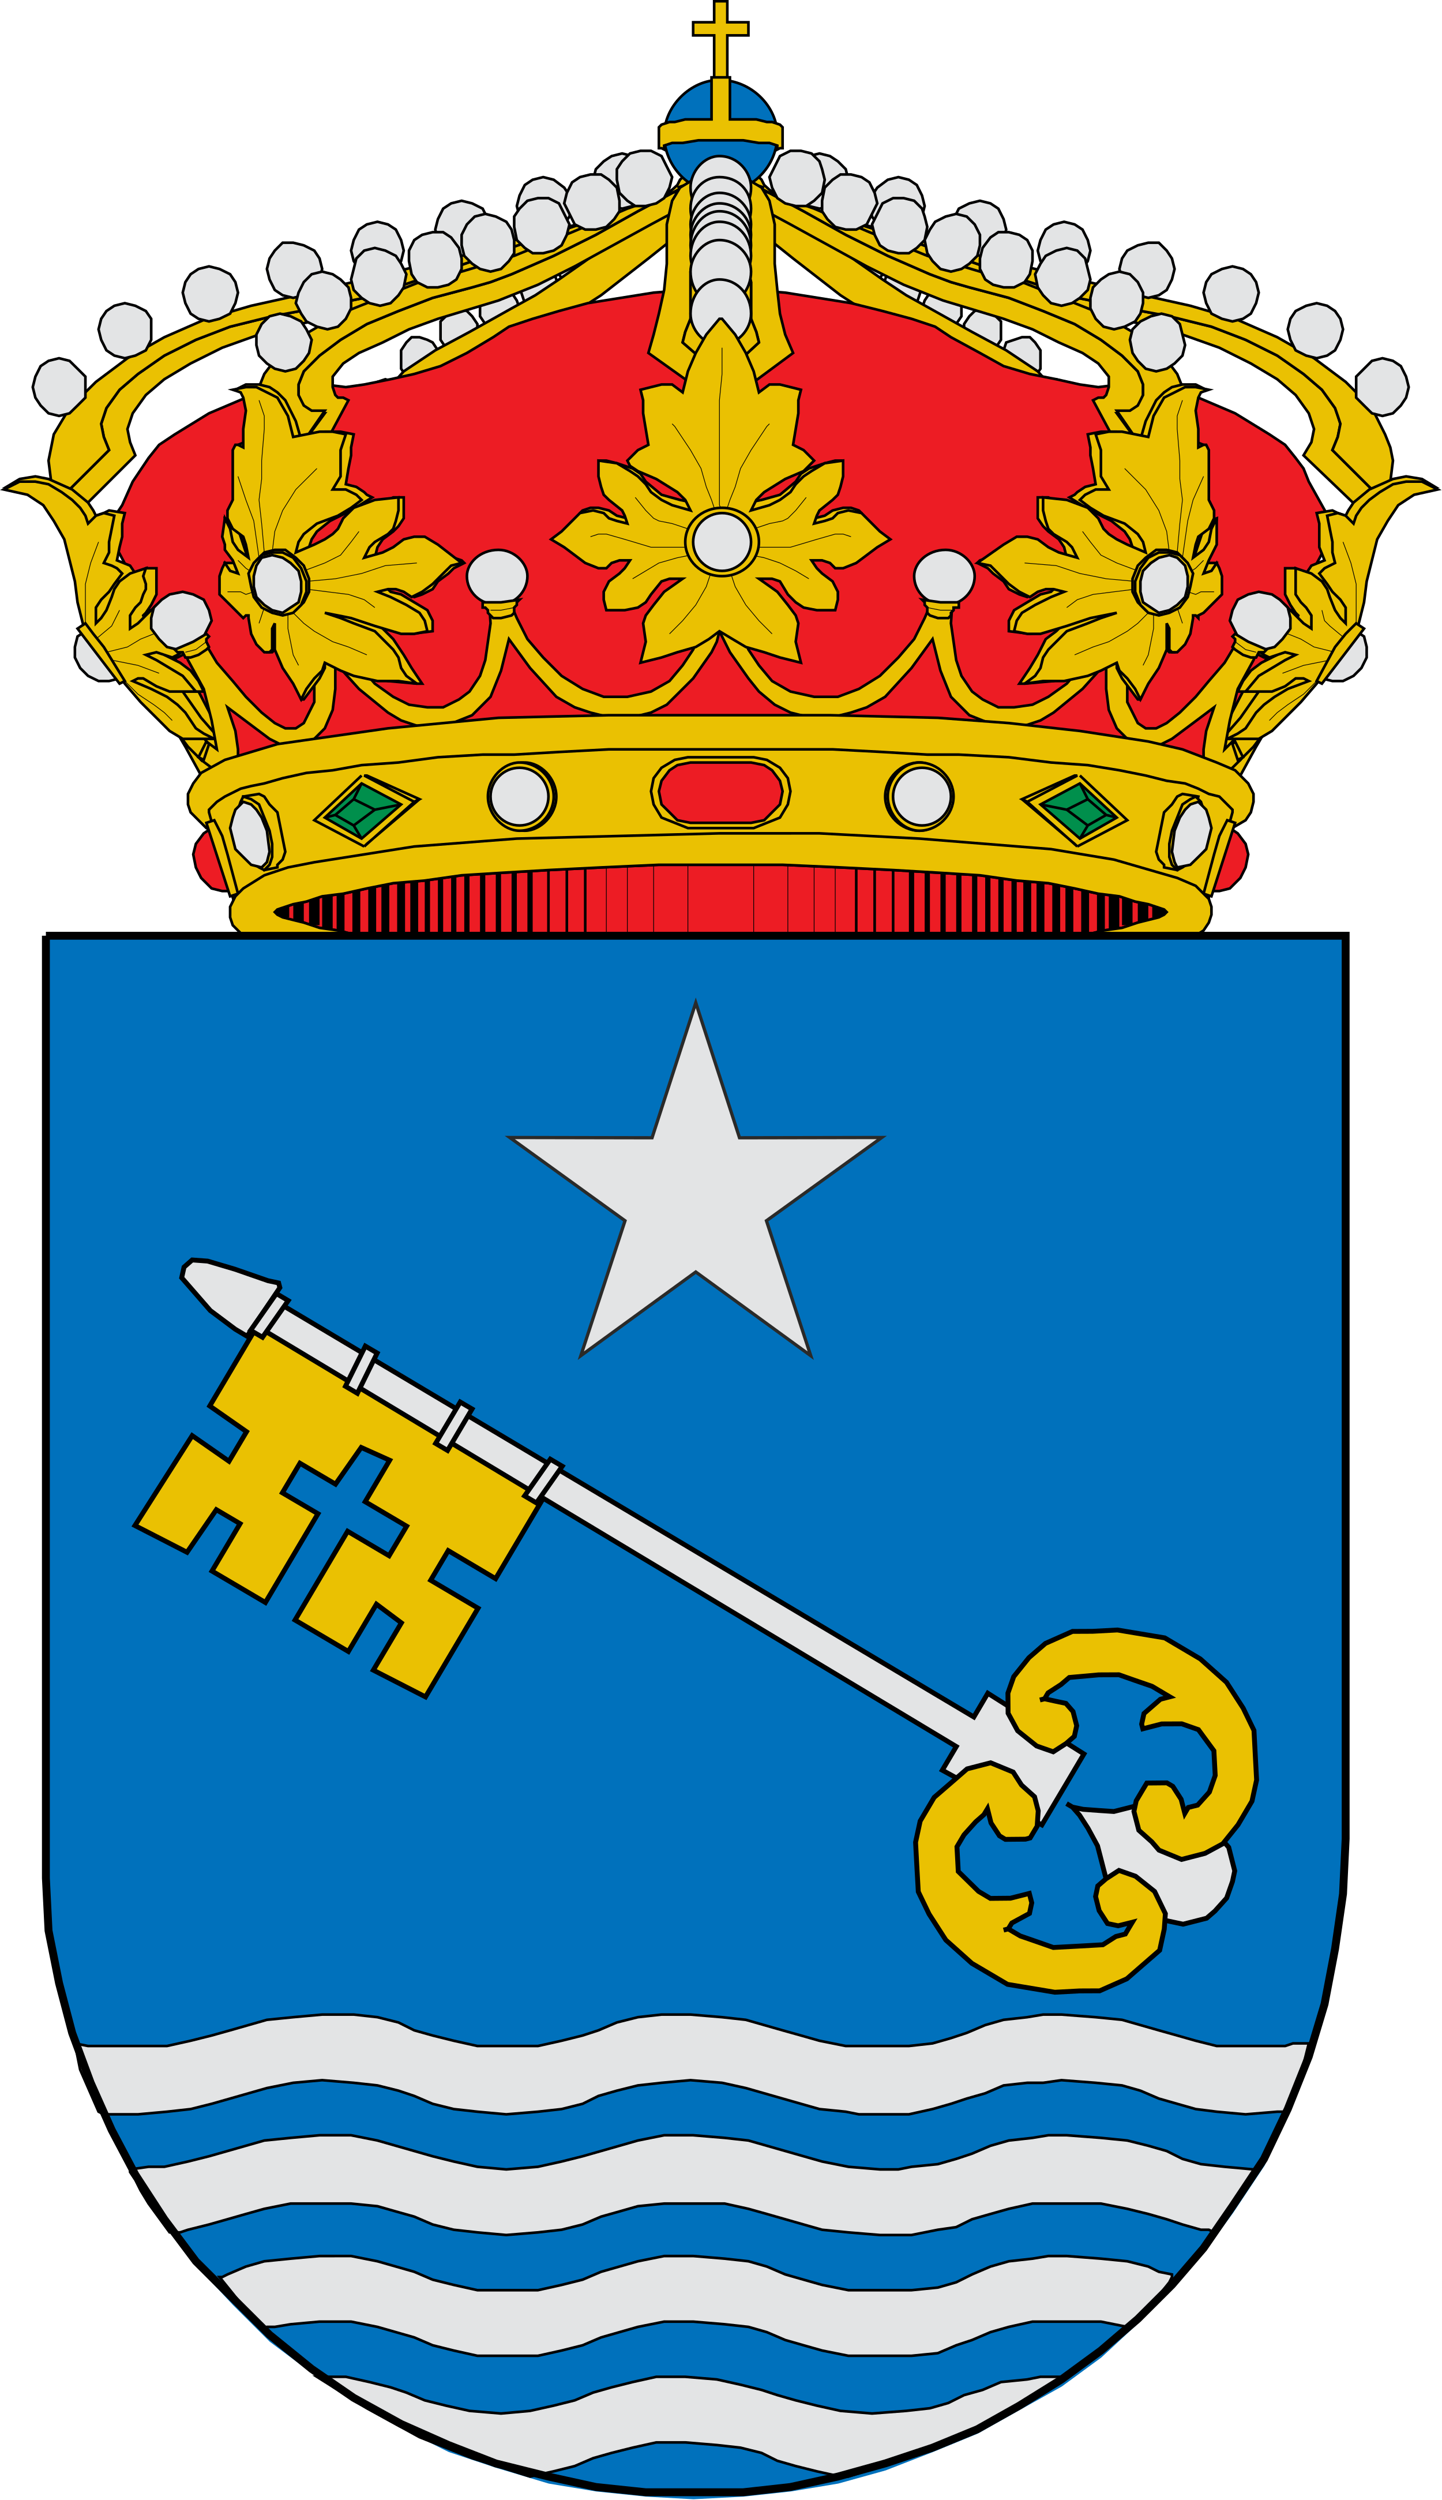 <svg xmlns="http://www.w3.org/2000/svg" width="60" height="104"><path d="M34.904 69.379l6.826-6.822-.568-1.423-.284-1.423.568-1.708 1.42-1.982 1.998-1.708 2.84-1.708 3.418-1.708 3.976-1.423 4.27-1.138 4.543-.844 5.406-1.139 5.68-1.708 11.948-3.984 5.69-1.993 5.111-1.413 2.282-.285 2.272-.284h1.704l1.42.284-2.556-3.985h-1.136l-1.42.57-3.134 1.423L93.77 36.4l-3.134.854-5.111 1.698-13.084 4.554-5.974 1.992-2.84.57-2.556.569-4.553.854-4.544 1.128-3.702 1.423-3.408 1.708-2.85 1.993-1.988 1.708-1.42 1.982-.568 1.708.284 1.423.568 1.423-5.69 5.683zm0 0" transform="matrix(.385 0 0 .384 -10.435 -5.081)" fill="#eac102" stroke-width=".284" stroke="#010101"/><path d="M38.322 60.565l-.284-1.423.568-1.708 1.42-1.982 1.988-1.708 2.85-1.993 3.408-1.708 3.702-1.423 4.544-1.128 4.553-.854 2.556-.57 2.84-.569 5.974-1.992 13.084-4.554 5.111-1.698-7.961 1.982-8.246 2.277-7.962 1.993-3.692.854-3.407.854-5.122 1.138-4.838 1.413-4.544 1.993-3.986 2.277-3.408 2.562-2.85 2.836-1.704 2.846-.568 2.847.284 2.277.284 1.138.284 1.129 5.69-5.683zm0 0" transform="matrix(.385 0 0 .384 -10.435 -5.081)" fill="#eac102" stroke-width=".284" stroke="#010101"/><path d="M96.326 34.978l-.852.57-1.136.284-1.136-.285-.852-.57-.851-1.138-.295-1.138.295-1.139.851-.854.852-.569 1.136-.285 1.136.285.852.57.568.853.284 1.139-.284 1.138zM88.08 37.54l-1.135.843-1.136.285-1.136-.285-.852-.843-.568-.854-.294-1.139.294-1.138.568-1.139.852-.57 1.136-.284 1.136.285 1.136.854.568.854.283 1.138-.283 1.139zm-8.813 2.551l-1.136.57-1.136.284-1.136-.284-.862-.57-.568-.854-.284-1.138.284-1.129.568-1.138.862-.57 1.136-.284 1.136.285 1.136.569.568 1.138.284 1.129-.284 1.138zm-9.382 2.277l-.852.57-1.136.284-1.146-.284-.852-.57-.568-.854-.284-1.138.284-1.139.568-1.138.852-.56 1.146-.284 1.136.285.852.559.568 1.138.284 1.139-.284 1.138zm-8.814 2.277l-1.136.57-1.146.284-1.136-.284-.852-.57-.567-1.138-.284-1.139.284-1.138.567-.854.852-.854h1.136l1.146.285 1.136.569.568.854.284 1.138-.284 1.139zm-9.097 2.562l-1.146.56-1.136.284-1.136-.285-.852-.559-.568-1.138-.284-1.139.284-1.138.568-.854.852-.57 1.136-.284 1.136.284 1.146.57.568.854.284 1.138-.284 1.139zm-9.108 3.975l-1.136.57-1.136.284-1.136-.285-.852-.569-.568-1.139-.284-1.138.284-1.139.568-.843.852-.57 1.136-.284 1.136.284 1.136.57.578.843v2.277zm-7.384 5.978l-.862.843-1.136.285-1.136-.285-.852-.844-.568-.853-.284-1.139.284-1.139.568-1.138.852-.57 1.136-.284 1.136.285.862.853.852.854v2.278zm0 0" transform="matrix(.385 0 0 .384 -10.435 -5.081)" fill-rule="evenodd" fill="#e3e4e5" stroke-width=".284" stroke="#000"/><path d="M175.092 69.379l-7.11-6.822.852-1.423.284-1.423-.568-1.708-1.42-1.982-1.988-1.708-2.85-1.708-3.408-1.708-3.986-1.423-4.26-1.138-4.553-.844-5.396-1.139-5.69-1.708-11.948-3.984-5.68-1.993-5.121-1.413-4.544-.57h-1.714l-1.42.285 2.566-3.985h1.136l1.42.57 3.124 1.423 3.418 1.423 2.84.854 5.405 1.698 6.532 2.277 6.542 2.277 5.974 1.992 2.84.57 2.566.569 4.543.854 4.554 1.128 3.692 1.423 3.418 1.708 2.84 1.993 1.988 1.708 1.42 1.982.294.854.284.854-.284 1.423-.578 1.423 5.69 5.683zm0 0" transform="matrix(.385 0 0 .384 -10.435 -5.081)" fill="#eac102" stroke-width=".284" stroke="#010101"/><path d="M171.684 60.565l.284-1.423-.284-.854-.294-.854-1.42-1.982-1.988-1.708-2.84-1.993-3.418-1.708-3.692-1.423-4.554-1.128-4.543-.854-2.566-.57-2.84-.569-5.974-1.992-6.542-2.277-6.532-2.277-5.405-1.698 8.245 1.982 8.246 2.277 7.962 1.993 3.692.854 3.418.854 5.111 1.138 4.838 1.413 4.554 1.993 3.976 2.277 3.418 2.562 2.84 2.836 1.42 2.846.568 1.423.284 1.424-.284 2.277-.284 1.138-.284 1.129-5.69-5.683zm0 0" transform="matrix(.385 0 0 .384 -10.435 -5.081)" fill="#eac102" stroke-width=".284" stroke="#010101"/><path d="M113.67 34.978l.852.57 1.146.284 1.136-.285.852-.57.852-1.138.284-1.138-.284-1.139-.852-.854-.852-.569-1.136-.285-1.146.285-.852.57-.568.853-.284 1.139.284 1.138zm8.245 2.562l1.136.843 1.146.285 1.136-.285.852-.843.568-.854.284-1.139-.284-1.138-.568-1.139-.852-.57-1.136-.284-1.146.285-1.136.854-.568.854-.284 1.138.284 1.139zm8.815 2.551l1.135.57 1.146.284 1.136-.284.852-.57.568-.854.284-1.138-.284-1.129-.568-1.138-.852-.57-1.136-.284-1.146.285-1.136.569-.568 1.138-.284 1.129.284 1.138zm9.391 2.277l.852.57 1.136.284 1.136-.284.852-.57.568-.854.284-1.138-.284-1.139-.568-1.138-.852-.56-1.136-.284-1.136.285-.852.559-.568 1.138-.294 1.139.294 1.138zm8.814 2.277l1.136.57 1.136.284 1.136-.284.851-.57.568-1.138.284-1.139-.284-1.138-.568-.854-.851-.854h-1.136l-1.136.285-1.136.569-.568.854-.284 1.138.284 1.139zm9.097 2.562l1.136.56 1.136.284 1.136-.285.852-.559.568-1.138.284-1.139-.284-1.138-.568-.854-.852-.57-1.136-.284-1.136.284-1.136.57-.568.854-.284 1.138.284 1.139zm9.098 3.975l1.136.57 1.136.284 1.136-.285.852-.569.578-1.139.284-1.138-.284-1.139-.578-.843-.852-.57-1.136-.284-1.136.284-1.136.57-.568.843-.284 1.139.284 1.138zm7.394 5.978l.852.843 1.136.285 1.136-.285.852-.844.568-.853.284-1.139-.284-1.139-.568-1.138-.852-.57-1.136-.284-1.136.285-1.704 1.707v2.278zM96.326 34.409l-.568.854-.284.853.284 1.139.568.844.568.57h1.704l.568-.57.578-.844v-1.992l-.578-.854-.568-.57h-1.704zM92.35 37.54l-.568.559v1.992l.568.854.568.57.852.284.852-.285.568-.569.568-.854V38.1l-.568-.56-.568-.569-.852-.284-.852.284zm-4.27 2.836l-.567.57v1.992l.568.854.568.569.851.284.852-.284.568-.57.579-.853V41.23l-.579-.854-.568-.57-.852-.284-.851.285zm-4.26 2.277l-.283.57-.284 1.138.568 1.708.568.569.852.285.852-.285.852-.57.284-.569.284-1.138-.568-1.708-.852-.57-.852-.284-.568.285zm-4.27 2.277l-.567.57v1.992l.568.844.568.569.852.285.852-.285 1.136-1.139.294-1.128-.294-.854-.568-.854-.568-.57-.852-.284-.852.285zm-4.259 2.562l-.578.559v1.992l.578.854.568.57.852.284.852-.284.568-.57.568-.854v-1.707l-.568-.844-.568-.57-.852-.284-.852.285zm-4.27 2.836l-.568.854v1.992l.568.854.568.57h1.704l.568-.57.568-.854.284-.853-.284-1.139-.568-.854-.568-.285-.852-.284h-.852zm-3.691 4.839l-.579.57v1.982l.578.853.568.57.852.284.852-.284.568-.57.568-.853V56.02l-.568-.854-.568-.57-.852-.284-.852.285zm0 0" transform="matrix(.385 0 0 .384 -10.435 -5.081)" fill-rule="evenodd" fill="#e3e4e5" stroke-width=".284" stroke="#000"/><path d="M100.596 32.7l-.284.57-3.418 3.131-3.408 2.836-3.134 2.277-2.84 1.993-2.555 1.708-2.566 1.423-4.544 2.552-3.702 1.992-3.408 2.277-2.556 2.847-1.146 1.697L65.9 60.28l1.136 2.847v8.244l.578 2.562.568 2.562 2.272.284v-7.97l.852-3.405.852-1.423 1.136-1.424 1.136-3.415 1.998-2.836 3.124-2.847 3.408-2.277 4.27-2.846 4.837-3.121 5.112-3.985 2.85-2.277 2.84-2.552v-4.554l-1.704.285zm0 0" transform="matrix(.385 0 0 .384 -10.435 -5.081)" fill-rule="evenodd" fill="#eac102" stroke-width=".284" stroke="#000"/><path d="M113.67 34.409l.568.854.284.853-.284 1.139-.568.844-.568.57h-1.704l-.568-.57-.568-.844v-1.992l.568-.854.568-.57h1.704zm3.986 3.131l.568.559v1.992l-.568.854-.568.57-.852.284-.852-.285-.578-.569-.568-.854V38.1l.568-.56.578-.569.852-.284.852.284zm4.259 2.836l.568.57v1.992l-.568.854-.568.569-.851.284-.852-.284-.568-.57-.568-.853-.284-.854.284-.854.568-.854.568-.57.852-.284.851.285zm4.27 2.277l.284.57.284 1.138-.568 1.708-.568.569-.852.285-.852-.285-.862-.57-.284-.569-.284-1.138.568-1.708.862-.57.852-.284.568.285zm4.26 2.277l.568.57v1.992l-.568.844-.568.569-.852.285-.852-.285-1.136-1.139-.284-1.128.284-.854.568-.854.568-.57.852-.284.852.285zm4.27 2.562l.568.559v1.992l-.568.854-.568.57-.852.284-.852-.284-.578-.57-.568-.854v-1.707l.568-.844.578-.57.852-.284.852.285zm4.26 2.836l.578.854v1.992l-.578.854-.568.57h-1.704l-.568-.57-.568-.854-.284-.853.284-1.139.284-.854 1.704-.57h.852zm3.702 4.839l.568.57v1.982l-.568.853-.568.57-.852.284-.852-.284-.568-.57-.578-.853V56.02l.578-.854.568-.57.852-.284.852.285zm0 0" transform="matrix(.385 0 0 .384 -10.435 -5.081)" fill-rule="evenodd" fill="#e3e4e5" stroke-width=".284" stroke="#000"/><path d="M109.41 32.7l.284.57 3.408 3.131 3.418 2.836 3.124 2.277 2.84 1.993 2.565 1.708 2.556 1.423 4.554 2.552 3.692 1.992 3.408 2.277 2.566 2.847 1.136 1.697 1.136 2.277-1.136 2.847v3.985l-.284 4.259-.284 2.562-.568 2.562-2.272.284v-7.97l-.862-3.405-.852-1.423-1.136-1.424-1.136-3.415-1.988-2.836-3.134-2.847-3.408-2.277-4.27-2.846-4.827-3.121-5.122-3.985-2.84-2.277-2.84-2.552v-4.554l1.704.285zm0 0" transform="matrix(.385 0 0 .384 -10.435 -5.081)" fill-rule="evenodd" fill="#eac102" stroke-width=".284" stroke="#000"/><path d="M111.966 44.93l7.11 1.139 3.407.854 3.134.843 2.556.854 1.704 1.139 3.134 1.708 2.556 1.423 2.84.854 2.85.569 2.556.57 1.988.284 2.282-.285h1.988l3.123.285 3.418 1.139 3.976 1.697 3.702 2.277 1.704 1.139 1.136 1.423.852 1.139.568 1.423 1.42 2.551 1.42 2.562-18.196 34.411H56.801l-18.195-34.41 1.704-2.563 1.136-2.551 1.714-2.562 1.136-1.423L46 60.28l3.692-2.277 3.986-1.697 3.407-1.139 2.85-.285h2.272l2.272.285 1.988-.285 2.85-.569 2.556-.57 2.84-.853 2.85-1.423 2.84-1.708 1.704-1.139 2.566-.854 2.84-.843 3.123-.854 7.11-1.139 7.11-.57 3.418.285zm0 0" transform="matrix(.385 0 0 .384 -10.435 -5.081)" fill="#ed1c24" stroke-width=".284" stroke="#000"/><path d="M111.114 27.872c0 3.406-2.84 6.252-6.258 6.252-3.124 0-5.974-2.846-5.974-6.252 0-3.13 2.85-5.977 5.974-5.977 3.418 0 6.258 2.846 6.258 5.977zm0 0" transform="matrix(.385 0 0 .384 -10.435 -5.081)" fill-rule="evenodd" fill="#0071bc" stroke-width=".284" stroke="#000"/><path d="M102.016 15.643v1.423h2.272v5.113h1.42v-5.113h2.282v-1.423h-2.282v-2.277h-1.42v2.277zm0 0" transform="matrix(.385 0 0 .384 -10.435 -5.081)" fill-rule="evenodd" fill="#eac102" stroke-width=".284" stroke="#000"/><path d="M102.3 26.164h-1.136l-1.136.285h-.568l-.862.285-.284.284v2.267h.284l.568.285-.284-.285V29l.862-.284h1.136l1.704-.285h4.838l1.704.285h1.136l.852.284v.285l-.284.285.568-.285h.284v-2.267l-.284-.284-.852-.285h-.568l-1.136-.285h-2.85V21.61h-1.988v4.554zm0 0" transform="matrix(.385 0 0 .384 -10.435 -5.081)" fill-rule="evenodd" fill="#eac102" stroke-width=".284" stroke="#000"/><path d="M153.194 62.273l-.567.854-.852.569-.568.285-1.704.569-4.27-7.96.568-.284h.568l.284-.285.284-.854v-1.139l-1.136-1.423-1.704-1.138-2.556-1.139-2.85-1.423-3.124-1.139-6.542-1.982-4.26-1.708-3.985-1.992-8.246-4.544-3.692-1.993-3.418-1.423-2.84-.854h-1.136l-1.136.285 1.704-.57 1.988-.284 2.556.284 2.85.854h.284l4.26 2.277 4.554 2.552 4.543 2.277 4.554 1.993 2.272.854 1.988.569 4.27 1.138 3.702 1.424 3.408 1.413 2.84 1.707 2.282 1.708 1.704 1.708.568 1.423v1.424l-.568.853v.56l-.568.284h-1.704l3.124 4.27 1.704-.854 1.42-1.423.283-.57-.568 1.993zm0 0" transform="matrix(.385 0 0 .384 -10.435 -5.081)" fill="#eac102" stroke-width=".284" stroke="#010101"/><path d="M152.627 61.419l-1.704.854-3.124-4.554h1.42l.852-.56.568-1.138v-1.139l-.568-1.423-1.704-1.708-2.282-1.708-2.84-1.707-3.408-1.413-3.702-1.424-4.27-1.138-1.988-.57-2.272-.853-4.554-1.993-4.543-2.277-4.554-2.552-4.26-2.277h-.284l5.68 1.993 5.973 2.551 6.258 2.562 5.69 1.708 4.544 1.139 4.27 1.707 4.26 1.708 3.418 1.983 3.124 2.277 1.703 2.277.568 1.423.284 1.423-.284 1.413-.568 1.423-.284.57zm0 0" transform="matrix(.385 0 0 .384 -10.435 -5.081)" fill="#eac102" stroke-width=".284" stroke="#010101"/><path d="M111.114 34.693l.852.57 1.136.284h1.136l.852-.57.862-.853.284-1.423-.284-1.139-.284-.854-.862-.854-1.136-.284h-1.136l-1.136.569-1.136 2.277.284 1.139zm28.723 10.522l.852.854 1.136.284 1.136-.284.852-.57.852-.854.284-1.138-.568-2.277-.852-.854-1.136-.285-1.136.285-1.136.57-.568.853-.578 1.139.284 1.423zm5.68 2.551l.852.854 1.136.285 1.146-.285 1.136-.569.568-.844.284-1.138V44.93l-.568-1.138-.852-.854-1.136-.285-1.146.285-.852.569-.852.854-.284 1.138v1.139zm4.553 4.554l.853.854 1.136.285 1.135-.285.852-.569.852-.854.284-1.138-.568-2.277-.852-.844-1.135-.285-1.136.285-1.136.559-.852.854-.284 1.138.284 1.424zm-33.55-15.35l.852.844 1.136.285h1.136l1.136-.56 1.135-2.276-.284-1.139-.568-1.139-.851-.569-1.136-.284h-1.136l-.852.569-.852.854-.284 1.423v1.138zm5.68 2.837l.851.569 1.146.285h1.136l.852-.57.852-.854.284-1.423-.284-1.128-.284-.854-.852-.854-1.136-.285h-1.135l-1.147.57-1.136 2.277.284 1.128zm5.69 1.707l.851.854 1.136.285 1.136-.285.852-.569.862-.854.284-1.138v-1.139l-.568-1.128-.862-.854-1.136-.285-1.136.285-1.136.569-.568.844-.568 1.138.284 1.424zm5.69 1.993l.851.57 1.136.284h1.136l1.136-.57.568-.853.284-1.424v-1.138l-.568-1.139-.852-.569-1.136-.285h-1.136l-.852.57-.852 1.138-.284 1.139v1.138zm0 0" transform="matrix(.385 0 0 .384 -10.435 -5.081)" fill-rule="evenodd" fill="#e3e4e5" stroke-width=".284" stroke="#000"/><path d="M56.801 62.273l.568.854.852.569.568.285.862.284.852.285 4.26-7.96-.568-.284h-.568l-.284-.285-.284-.854v-1.139l1.136-1.423 1.704-1.138 2.566-1.139 2.84-1.423 3.124-1.139 6.542-1.982 4.27-1.708 3.975-1.992 8.246-4.544 3.702-1.993 3.408-1.423 2.85-.854h1.136l1.136.285-1.704-.57-1.998-.284-2.556.284-2.84.854h-.284l-4.27 2.277-4.543 2.552-4.554 2.277-4.554 1.993-2.272.854-1.988.569-4.27 1.138-3.692 1.424-3.418 1.413-2.84 1.707-2.272 1.708-1.704 1.708-.567 1.423v1.424l.567.853v.56l.568.284h1.704l-3.134 4.27-1.988-.854-1.135-1.423-.284-.57.568 1.993zm0 0" transform="matrix(.385 0 0 .384 -10.435 -5.081)" fill="#eac102" stroke-width=".284" stroke="#010101"/><path d="M57.085 61.419l1.988.854 3.134-4.554h-1.42l-.852-.56-.567-1.138v-1.139l.567-1.423 1.704-1.708 2.272-1.708 2.84-1.707 3.418-1.413 3.692-1.424 4.27-1.138 1.988-.57 2.272-.853 4.554-1.993 4.554-2.277 4.543-2.552 4.27-2.277h.284l-5.69 1.993-5.974 2.551-6.257 2.562-5.68 1.708-4.554 1.139-4.26 1.707-4.27 1.708-3.408 1.983-3.134 2.277-1.703 2.277-.568 1.423-.284 1.423.284 1.413.568 1.423.284.57zm0 0" transform="matrix(.385 0 0 .384 -10.435 -5.081)" fill="#eac102" stroke-width=".284" stroke="#010101"/><path d="M98.882 34.693l-.852.57-1.136.284h-1.136l-.852-.57-.852-.853-.284-1.423v-1.139l.568-.854.852-.854 1.136-.284h1.136l1.136.569.568 1.139.578 1.138-.284 1.139zM70.17 45.215l-.853.854-1.136.284-1.146-.284-.852-.57-.852-.854-.284-1.138.568-2.277.852-.854 1.146-.285 1.136.285 1.136.57.568.853.568 1.139-.284 1.423zm-5.69 2.551l-.853.854-1.136.285-1.136-.285-1.136-.569-.568-.844-.578-1.138.295-1.139.567-1.138.852-.854 1.136-.285 1.136.285.852.569.852.854.284 1.138v1.139zm-4.545 4.554l-.862.854-1.136.285-1.136-.285-.851-.569-.852-.854-.284-1.138v-1.139l.568-1.138.852-.844 1.135-.285 1.136.285 1.146.559.568.854.568 1.138-.284 1.424zm33.551-15.35l-.852.844-1.135.285h-1.147l-1.136-.56-1.135-2.276.284-1.139.567-1.139.852-.569 1.136-.284h1.146l.852.569.852.854.284 1.423v1.138zm-5.689 2.837l-.852.569-1.136.285h-1.136l-.852-.57-.862-.854-.284-1.423v-1.128l.578-.854.852-.854 1.136-.285h1.136l1.136.57 1.136 2.277-.284 1.128zm-5.69 1.707l-.852.854-1.136.285-1.136-.285-.852-.569-.852-.854-.284-1.138v-1.139l.568-1.128.852-.854 1.136-.285 1.136.285 1.136.569.568.844.284 1.138v1.424zm-5.68 1.993l-.852.57-1.146.284h-1.136l-1.136-.57-.568-.853-.284-1.424v-1.138l.568-1.139.852-.569 1.136-.285h1.136l.862.57.852 1.138.284 1.139v1.138zm0 0" transform="matrix(.385 0 0 .384 -10.435 -5.081)" fill-rule="evenodd" fill="#e3e4e5" stroke-width=".284" stroke="#000"/><path d="M99.744 34.978l-.578 2.562v4.26l-.284 2.845-.568 2.562-.568 2.267-.568 1.993 7.962 5.692 7.678-5.692-.852-1.993-.568-2.267-.284-2.562-.284-2.846v-4.26l-.568-2.561-.852-1.423-1.42-.854v9.952l.284 1.139v3.974l.568 1.424.284 1.138-3.986 3.7-4.26-3.7.284-1.138.568-1.424v-5.113l.284-1.423V32.7l-1.42.855zm0 0" transform="matrix(.385 0 0 .384 -10.435 -5.081)" fill="#eac102" stroke-width=".284" stroke="#000"/><path d="M102.016 35.263v5.967l-.284 1.423v5.113l-.568 1.424-.284 1.138 4.26 3.7 3.986-3.7-.284-1.138-.568-1.424v-3.974l-.284-1.139v-9.952l-1.43-.57-1.42-.284-1.704.285-1.42.569zm0 0" transform="matrix(.385 0 0 .384 -10.435 -5.081)" fill="#eac102" stroke-width=".284" stroke="#000"/><path d="M108.274 33.555c0 1.992-1.43 3.7-3.418 3.7-1.704 0-3.124-1.708-3.124-3.7 0-1.708 1.42-3.416 3.124-3.416 1.988 0 3.418 1.708 3.418 3.416zm0 0" transform="matrix(.385 0 0 .384 -10.435 -5.081)" fill-rule="evenodd" fill="#e3e4e5" stroke-width=".284" stroke="#000"/><path d="M108.274 35.832c0 1.982-1.43 3.405-3.418 3.405-1.704 0-3.124-1.423-3.124-3.405 0-1.993 1.42-3.416 3.124-3.416 1.988 0 3.418 1.423 3.418 3.416zm0 0" transform="matrix(.385 0 0 .384 -10.435 -5.081)" fill-rule="evenodd" fill="#e3e4e5" stroke-width=".284" stroke="#000"/><path d="M108.274 37.54c0 1.982-1.43 3.69-3.418 3.69-1.704 0-3.124-1.708-3.124-3.69 0-1.708 1.42-3.416 3.124-3.416 1.988 0 3.418 1.708 3.418 3.416zm0 0" transform="matrix(.385 0 0 .384 -10.435 -5.081)" fill-rule="evenodd" fill="#e3e4e5" stroke-width=".284" stroke="#000"/><path d="M108.274 38.668c0 1.993-1.43 3.7-3.418 3.7-1.704 0-3.124-1.707-3.124-3.7 0-1.698 1.42-3.405 3.124-3.405 1.988 0 3.418 1.707 3.418 3.405zm0 0" transform="matrix(.385 0 0 .384 -10.435 -5.081)" fill-rule="evenodd" fill="#e3e4e5" stroke-width=".284" stroke="#000"/><path d="M108.274 39.807c0 1.707-1.43 3.415-3.418 3.415-1.704 0-3.124-1.708-3.124-3.415 0-1.993 1.42-3.69 3.124-3.69 1.988 0 3.418 1.697 3.418 3.69zm0 0" transform="matrix(.385 0 0 .384 -10.435 -5.081)" fill-rule="evenodd" fill="#e3e4e5" stroke-width=".284" stroke="#000"/><path d="M108.274 40.945c0 1.708-1.43 3.416-3.418 3.416-1.704 0-3.124-1.708-3.124-3.416 0-1.992 1.42-3.69 3.124-3.69 1.988 0 3.418 1.698 3.418 3.69zm0 0" transform="matrix(.385 0 0 .384 -10.435 -5.081)" fill-rule="evenodd" fill="#e3e4e5" stroke-width=".284" stroke="#000"/><path d="M108.274 42.653c0 1.992-1.43 3.7-3.418 3.7-1.704 0-3.124-1.708-3.124-3.7 0-1.708 1.42-3.416 3.124-3.416 1.988 0 3.418 1.708 3.418 3.416zm0 0" transform="matrix(.385 0 0 .384 -10.435 -5.081)" fill-rule="evenodd" fill="#e3e4e5" stroke-width=".284" stroke="#000"/><path d="M108.274 47.207c0 1.698-1.43 3.406-3.418 3.406-1.704 0-3.124-1.708-3.124-3.406 0-1.992 1.42-3.7 3.124-3.7 1.988 0 3.418 1.708 3.418 3.7zm0 0" transform="matrix(.385 0 0 .384 -10.435 -5.081)" fill-rule="evenodd" fill="#e3e4e5" stroke-width=".284" stroke="#000"/><path d="M48.84 97.243l1.988 1.992.862.57h.852l.284-.285v-2.277l-.568-1.983-3.986-7.685-.568-.57h-.852l-.568.57-.284.57-.852 2.561 1.988 3.416zm0 0" transform="matrix(.385 0 0 .384 -10.435 -5.081)" fill-rule="evenodd" fill="#eac102" stroke-width=".284" stroke="#000"/><path d="M48.272 91.845l-1.704-2.277-1.704-2.562-1.704-3.121-.578-.285h-.852l-.568.285v.57l2.566 4.259 1.988 3.13 1.704 2.278 1.42 1.423.568-1.992zm112.884 5.398l-1.988 1.992-.852.57h-.852l-.284-.285v-2.277l.568-1.983 3.976-7.685.568-.57h.852l.568.57.284.57.862 2.561-1.998 3.416zm0 0" transform="matrix(.385 0 0 .384 -10.435 -5.081)" fill-rule="evenodd" fill="#eac102" stroke-width=".284" stroke="#000"/><path d="M162.576 94.122l1.714-2.277 1.988-3.131 2.556-4.26v-.569l-.568-.285h-.852l-.568.285-1.704 3.12-1.998 2.563-1.42 2.277-1.42 1.708.852 1.992zM30.928 64.835l1.42.284 2.556 1.139 1.714 1.413.568.854.284.569.852-.285.568-.284 1.704.284-.284 1.139v1.423l-.284 1.139-.284 1.423 1.42.57.568.853 1.136-.57h1.146v2.837l-.568 1.138-.578.854-.284.285.284.854 1.998-2.277h2.272l.568.284 1.136 1.14.852.284-1.136 1.708-1.136 1.992-1.136.57-1.42-.285 1.704.854 1.136.853.852 1.129.568 1.138h-2.272l1.988 2.847 1.988 2.277h-.852l-4.828-1.993-4.27-3.984-4.828-6.822-.284-10.806-1.43-1.138-1.42-1.139-.568-.559-1.136-.57-1.42-.284h-1.988l1.42-.854zm0 0" transform="matrix(.385 0 0 .384 -10.435 -5.081)" fill-rule="evenodd" fill="#eac102" stroke-width=".284" stroke="#000"/><path d="M31.78 67.955l1.136 1.708 1.136 1.993 1.146 4.554.284 2.267.568 2.277 4.544 6.537 1.704 1.992 1.714 1.708 1.42 1.423 1.42.854h3.408l-1.136-.57-.852-.569-1.136-1.707-.852-.854-1.136-.854-1.704-.854-1.998-.854.568-.285h.568l1.43.854 1.42.57h2.84l-1.42-1.698-2.84-1.708-1.146-.57 1.146-.284 1.704.57.568-.285.852-.57.568-1.138.284-1.139.852-1.138-3.408-1.708-1.42.284-.568.57-.578.57-.852.853-.852.57V79.9l.568-.854.568-.57.284-.853.284-.57v-.558l-.284-.854.284-.854-1.704.569-1.136.854-.568.844-.284.854-.568 1.423-.568.854-.568.569v-1.708l.568-.854.852-.854.568-.843.852-1.139-.568-.57-.568-.284-.852-.285.568-1.138V71.94l.568-2.846-1.136-.285-.852.285-.852.854-.284-.854-.568-.854-.862-.854-1.136-.844-1.42-.854-1.42-.284h-1.704l-1.704.854 2.556.569zm0 0" transform="matrix(.385 0 0 .384 -10.435 -5.081)" fill-rule="evenodd" fill="#eac102" stroke-width=".284" stroke="#000"/><path d="M37.754 71.94l-.852 2.277-.568 2.278v4.544m3.692-1.709l-.852 1.709-1.704 1.423m7.678-.854l-1.42.285-1.43.569-1.42.854-2.272.569m.568.854l2.84.57 2.282.853m-3.986.559l1.704 1.708 1.714 1.139 1.136.854.852.853" transform="matrix(.385 0 0 .384 -10.435 -5.081)" fill="none" stroke-width=".076" stroke="#000"/><path d="M38.89 87.006h-1.136l-1.136-.56-.852-.853-.568-1.139v-1.138l.284-1.139.852-.57v-.284l3.692 5.398zm0 0" transform="matrix(.385 0 0 .384 -10.435 -5.081)" fill="#e3e4e5" stroke-width=".284" stroke="#000"/><path d="M40.026 87.29l.568-.284-2.272-3.69-1.136-1.423-.852-1.139-.852.57zm0 0" transform="matrix(.385 0 0 .384 -10.435 -5.081)" fill="#eac102" stroke-width=".284" stroke="#000"/><path d="M179.068 64.835l-1.42.284-2.556 1.139-1.704 1.413-.568.854-.284.569-.852-.285-.578-.284-1.704.284.284 1.139v2.562l.568 1.423-1.42.57-.568.853-1.136-.57h-1.136v2.837l.568 1.138.568.854.284.285-.284.854-1.988-2.277h-2.282l-.568.284-1.136 1.14-.852.284 1.136 1.708 1.136 1.992 1.136.57 1.43-.285-1.714.854-1.136.853-.852 1.129-.568 1.138h2.272l-1.988 2.847-1.988 2.277h.852l4.838-1.993 4.26-3.984 4.838-6.822.284-10.806 2.84-2.277.568-.559 1.136-.57 1.43-.284h1.988l-1.42-.854zm0 0" transform="matrix(.385 0 0 .384 -10.435 -5.081)" fill-rule="evenodd" fill="#eac102" stroke-width=".284" stroke="#000"/><path d="M178.216 67.955l-1.136 1.708-1.136 1.993-1.136 4.554-.284 2.267-.568 2.277-4.554 6.537-1.704 1.992-3.124 3.131-1.43.854h-3.408l1.136-.57.852-.569 1.136-1.707.852-.854 1.146-.854 1.42-.854 2.272-.854-.568-.285h-.852l-1.136.854-1.42.57h-2.85l1.42-1.698 1.43-.854 1.42-.854 1.136-.57-1.136-.284-1.704.57-.578-.285-.852-.57-.568-1.138-.284-1.139-.852-1.138 2.272-1.139 1.146-.57 1.42.285 1.988 1.993.852.57V79.9l-.568-.854-.568-.57-.568-.853v-2.836l1.704.569 1.136.854.568.844.284.854.568 1.423.578.854.568.569v-1.708l-.568-.854-.862-.854-.568-.843-.852-1.139.568-.57 1.136-.569-.284-1.138V71.94l-.568-2.846 1.146-.285.852.285.852.854.284-.854.568-.854.852-.854 1.136-.844 1.42-.854 1.42-.284h1.714l1.704.854-2.556.569zm0 0" transform="matrix(.385 0 0 .384 -10.435 -5.081)" fill-rule="evenodd" fill="#eac102" stroke-width=".284" stroke="#000"/><path d="M172.252 71.94l.852 2.277.568 2.278v4.544m-3.702-1.709l.284 1.14.568.569 1.714 1.423m-7.678-.854l1.42.285 1.42.569 1.42.854 2.272.569m-.568.854l-2.84.57-2.272.853m3.976.559l-1.704 1.708-1.704 1.139-1.136.854-.852.853" transform="matrix(.385 0 0 .384 -10.435 -5.081)" fill="none" stroke-width=".076" stroke="#000"/><path d="M171.106 87.006h1.146l1.136-.56.852-.853.568-1.139v-1.138l-.284-1.139-.852-.57v-.284l-3.702 5.398zm0 0" transform="matrix(.385 0 0 .384 -10.435 -5.081)" fill="#e3e4e5" stroke-width=".284" stroke="#000"/><path d="M169.97 87.29l-.568-.284 1.988-3.69 1.146-1.423 1.136-1.139.852.57zm0 0" transform="matrix(.385 0 0 .384 -10.435 -5.081)" fill="#eac102" stroke-width=".284" stroke="#000"/><path d="M104.288 75.64l-.568 3.975-1.704 3.985-1.136 1.708-1.42 1.698-1.998 1.138-2.556.57H92.35l-2.282-.854-2.271-1.413-1.988-1.993-1.704-1.992-1.146-2.277-.852-1.993-.284-1.697-.284-.57-.852-.284-.568.284-.284.57.284 4.259-.568 3.985-.568 1.708-1.136 1.697-1.136.854-1.714.854h-1.704l-1.988-.284-1.704-.854-1.988-1.423-1.714-1.983-1.704-1.992-2.84-4.84-.568-.853h-.852l-.567.285v.569l.851 2.562.568 2.561.284 2.277v3.406l-1.136 2.277-.862.57h-1.136l-1.136-.57-1.42-1.138-1.703-1.708-1.42-1.708-1.714-1.982-2.556-4.27-.568-.285h-.852l-.568.285v.57l1.42 3.415 1.704 3.12.852 3.416.568 3.131-1.136-.853-.568 1.992 1.136.854.852.56h.862l.568-.286.568-.843v-1.424l-.284-1.992-.852-2.562 4.544 3.416 1.135.57 1.42.284h.862l1.136-.57 1.42-1.423.852-1.992.284-2.277v-2.836L65.9 87.86l3.134 2.562 1.42.853 1.704.57 1.704.284 1.43-.284 2.84-1.139 1.988-1.992 1.136-2.837.852-3.415 2.282 3.13 2.84 3.122 1.987 1.138 1.704.57 2.282.569h1.988l2.272-.57 1.704-.853 1.43-1.424 1.42-1.423 1.988-2.836.568-1.139.284-1.138 1.136 2.277 1.998 2.836 1.136 1.423 1.704 1.424 1.704.854 2.272.569h1.998l2.272-.57 1.704-.569 1.987-1.138 2.85-3.121 2.272-3.131.852 3.415 1.136 2.837 1.988 1.992 2.85 1.139 1.42.284 1.704-.284 1.714-.57 1.42-.853 3.124-2.562 2.556-2.836v2.836l.284 2.277.862 1.992 1.42 1.424 1.136.569h.852l1.42-.285 1.135-.57 2.282-1.707 2.272-1.708-.852 2.562-.284 1.992v1.424l.568.843.568.285h.852l.852-.285 1.136-1.128-.852-1.992-.852.853.568-3.13.852-3.416 1.704-3.121 1.42-3.416v-.569l-.568-.285h-.852l-.568.285-2.556 4.27-1.704 1.982-1.42 1.708-1.714 1.708-1.42 1.138-1.135.57h-1.136l-.852-.57-1.136-2.277v-3.406l.284-2.277.568-2.561.852-2.562v-.57l-.568-.284h-.852l-.568.854-2.85 4.839-1.704 1.992-1.704 1.983-1.988 1.423-1.714.854-1.988.284H135l-1.704-.854-1.136-.854-1.146-1.697-.568-1.708-.568-3.985.284-4.26-.284-.569-.568-.284-.568.284-.568.57-.284 1.697-.852 1.993-1.136 2.277-1.704 1.992-1.998 1.993-2.271 1.413-2.272.854h-2.566l-2.556-.57-1.988-1.138-1.42-1.698-1.136-1.708-.852-1.992-.862-1.993-.568-3.974-.284-.285-.568-.285zm0 0" transform="matrix(.385 0 0 .384 -10.435 -5.081)" fill-rule="evenodd" fill="#eac102" stroke-width=".284" stroke="#000"/><path d="M132.443 75.64c0 1.698-1.43 3.121-3.134 3.121-1.988 0-3.408-1.423-3.408-3.12 0-1.424 1.42-2.847 3.408-2.847 1.704 0 3.134 1.423 3.134 2.847zm0 0" transform="matrix(.385 0 0 .384 -10.435 -5.081)" fill-rule="evenodd" fill="#e3e4e5" stroke-width=".284" stroke="#000"/><path d="M130.73 78.477v.57h-.569v.284l-.284.284v.285l-.284.285h-1.136l-.852-.285-.284-.285v-.569l-.284-.285v-.284l-.284-.285 1.988.285zm0 0" transform="matrix(.385 0 0 .384 -10.435 -5.081)" fill-rule="evenodd" fill="#eac102" stroke-width=".284" stroke="#000"/><path d="M84.105 75.64c0 1.698-1.43 3.121-3.134 3.121-1.988 0-3.408-1.423-3.408-3.12 0-1.424 1.42-2.847 3.408-2.847 1.704 0 3.134 1.423 3.134 2.847zm0 0" transform="matrix(.385 0 0 .384 -10.435 -5.081)" fill-rule="evenodd" fill="#e3e4e5" stroke-width=".284" stroke="#000"/><path d="M79.267 78.477v.57h.284l.284.284v.284l.568.57h.852l1.136-.285.284-.285v-.569l.284-.285v-.284l.294-.285-1.998.285zm0 0" transform="matrix(.385 0 0 .384 -10.435 -5.081)" fill-rule="evenodd" fill="#eac102" stroke-width=".284" stroke="#000"/><path d="M45.148 83.316l1.136.284 1.42-.284 1.136-.57 1.136-2.277-.284-1.138-.568-1.139-1.136-.57-1.136-.284-1.42.285-.852.57-.852.853-.284 1.139v1.138l.852 1.139zm0 0" transform="matrix(.385 0 0 .384 -10.435 -5.081)" fill-rule="evenodd" fill="#e3e4e5" stroke-width=".284" stroke="#000"/><path d="M46 83.6l.284.285h.568l.284.57h.568l.852-.285.852-.57.284-.284-.284-.57v-.284l.284-.285-.284-.284-1.42.853zm0 0" transform="matrix(.385 0 0 .384 -10.435 -5.081)" fill-rule="evenodd" fill="#eac102" stroke-width=".284" stroke="#000"/><path d="M164.858 83.316l-1.146.284-1.42-.284-1.136-.57-1.136-2.277.284-1.138.568-1.139 1.136-.57 1.136-.284 1.43.285.852.57.852.853.284 1.139v1.138l-.852 1.139zm0 0" transform="matrix(.385 0 0 .384 -10.435 -5.081)" fill-rule="evenodd" fill="#e3e4e5" stroke-width=".284" stroke="#000"/><path d="M163.996 83.6l-.284.285h-.568l-.284.57h-.568l-.852-.285-.852-.57-.284-.284.284-.57v-.284l-.284-.285.284-.284 1.42.853zM92.634 63.127l1.136.284 1.704.57.852.569.568.854 1.704 1.423 1.998.56 1.42.284h.852l-1.988 5.977-11.096-4.554v-.285l.284-.284.852-.285h.862l1.136.285.852.569 1.136.285h1.42l-4.26-6.252zm24.738 0l-1.136.284-1.714.57-.852.569-.568.854-1.704 1.423-1.988.56-1.42.284h-.852l1.988 5.977 11.086-4.554v-.285l-.284-.284-.852-.285h-.852l-1.136.285-.852.569-1.146.285h-1.42l4.27-6.252zm0 0" transform="matrix(.385 0 0 .384 -10.435 -5.081)" fill-rule="evenodd" fill="#eac102" stroke-width=".284" stroke="#000"/><path d="M102.3 51.467l-.852 1.992-.568 2.277-1.136-.854h-1.146l-2.272.57.284 1.138v1.413l.568 3.416-1.136.57-1.136 1.138.284.569.852.57 1.988.853 2.282 1.423.852.844.568 1.139-1.988-.57-1.146-.569-1.136-.844-.568-.854-.852-.853-.852-.57-1.42-.854-1.988-.284v1.708l.284 1.138.284.854.568.56 1.42 1.138.284.569.284.854-1.136-.285-.852-.284-.568-.57-1.146-.284-1.42.284-1.987 1.993-1.136.854 1.42.854 2.271 1.707 1.43.57h.852l.568-.57.852-.284h1.136l-.568.854-.568.569-1.136.854-.568 1.128v.854l.284 1.139h1.988l1.42-.285.852-.57.568-.853 1.136-1.413.862-.285h1.42l-1.998 1.413-1.136 1.424-.852 1.138-.284.854.284 1.992-.568 2.278 2.272-.57 1.714-.569 1.988-.57 1.42-.853 1.136-.854 1.42.854 1.43.854 1.988.569 1.704.57 2.272.569-.568-2.278.284-1.992-.284-.854-.852-1.139-1.136-1.423-1.988-1.413h1.42l.852.285.852 1.413.852.854.852.57 1.43.284h1.988l.284-1.139v-.854l-.568-1.128-1.136-.854-.568-.57-.578-.853h1.146l.852.284.568.57h.852l1.42-.57 2.271-1.707 1.42-.854-1.136-.854-1.987-1.993-1.42-.284-1.136.284-.568.57-.852.284-1.146.285.294-.854.284-.57 1.42-1.138.568-.559.284-.854.284-1.138v-1.708l-1.988.284-1.43.854-.852.57-.852.853-.568.854-1.136.844-1.136.57-1.988.569.568-1.139.852-.844 2.272-1.423 1.988-.854 1.136-1.138-1.136-1.139-1.136-.57.568-3.415V56.59l.284-1.138-2.272-.57h-1.136l-1.136.854-.568-2.277-.852-1.992-1.146-1.993-1.42-1.708h-.284l-1.42 1.708zm0 0" transform="matrix(.385 0 0 .384 -10.435 -5.081)" fill-rule="evenodd" fill="#eac102" stroke-width=".284" stroke="#000"/><path d="M105.14 68.81v-.285l-.284-.57V56.59l.284-2.846v-2.847m-1.136 24.174l-.568 1.708-1.136 1.983-1.42 1.707-1.42 1.424m2.272-8.529l-1.42.284-1.998.57-2.84 1.707m5.974-3.415h-3.986l-2.84-.854-1.988-.57h-.852l-.862.285m10.812-.854h-.284l-1.704-.57-1.43-.284-.568-.284-.852-.854-1.136-1.413m8.53 1.413v-.285l-.284-.854-.568-1.413-.568-1.992-1.136-1.993-1.704-2.562-.284-.284m6.248 15.929l.568 1.708 1.146 1.983 1.42 1.707 1.42 1.424m-2.272-8.529l1.42.284 1.704.57 1.704.853 1.42.854m-5.964-3.415h3.976l2.85-.854 1.988-.57h.852l.852.285m-10.802-.854h.284l1.704-.57 1.42-.284.568-.284.852-.854 1.136-1.413m-8.53 1.413v-.285l.284-.854.568-1.413.578-1.992 1.136-1.993 1.704-2.562.284-.284" transform="matrix(.385 0 0 .384 -10.435 -5.081)" fill="none" stroke-width=".076" stroke="#000"/><path d="M109.126 71.94c0 1.993-1.714 3.7-3.986 3.7-2.272 0-3.976-1.707-3.976-3.7 0-1.992 1.704-3.7 3.976-3.7 2.272 0 3.986 1.708 3.986 3.7zm0 0" transform="matrix(.385 0 0 .384 -10.435 -5.081)" fill-rule="evenodd" fill="#eac102" stroke-width=".284" stroke="#000"/><path d="M108.274 71.94c0 1.708-1.43 3.131-3.134 3.131s-3.124-1.423-3.124-3.13c0-1.709 1.42-3.132 3.124-3.132 1.704 0 3.134 1.423 3.134 3.131zm0 0" transform="matrix(.385 0 0 .384 -10.435 -5.081)" fill-rule="evenodd" fill="#e3e4e5" stroke-width=".284" stroke="#000"/><path d="M80.97 90.99l-11.937 1.14-11.948 1.707-5.68 1.708-2.565 1.413-.852 1.139-.568 1.138v1.139l.284.854 1.704 1.707 1.998.854 1.988.854 4.543 1.139 4.27.844 9.098 1.138 9.382.57 9.097.569h28.44l14.22-.57 14.209-1.707 3.986-.56 3.691-.853 3.986-1.139 3.408-1.992.568-.854.284-1.139v-.854l-.568-1.138-1.42-1.424-1.988-.843-3.702-1.424-3.691-.853-7.394-1.139-7.678-.854-7.678-.57-11.653-.284H92.918zm0 0" transform="matrix(.385 0 0 .384 -10.435 -5.081)" fill-rule="evenodd" fill="#eac102" stroke-width=".284" stroke="#000"/><path d="M92.918 94.406l-5.405.285-4.838.285h-3.408l-4.838.284-4.26.57-3.986.284-3.124.56-2.84.284-2.566.57-1.987.569-1.42.284-1.136.285-1.704.854-.862.57-.852.853v.285l2.85 10.236h104.922l2.84-10.236v-.285l-1.42-1.423-1.136-.285-1.136-.57-1.43-.568-1.988-.285-2.271-.57-2.84-.569-3.418-.559-3.976-.284-4.554-.57-5.406-.284h-3.408l-4.838-.285-5.395-.285zm0 0" transform="matrix(.385 0 0 .384 -10.435 -5.081)" fill-rule="evenodd" fill="#eac102" stroke-width=".284" stroke="#000"/><path d="M129.877 99.52c0 1.992-1.704 3.7-3.408 3.7-1.988 0-3.702-1.708-3.702-3.7 0-1.993 1.714-3.69 3.702-3.69 1.704 0 3.408 1.697 3.408 3.69zm0 0" transform="matrix(.385 0 0 .384 -10.435 -5.081)" fill-rule="evenodd" fill="#eac102" stroke-width=".284" stroke="#000"/><path d="M130.161 99.52c0 1.992-1.704 3.7-3.692 3.7-1.704 0-3.418-1.708-3.418-3.7 0-1.993 1.714-3.69 3.418-3.69 1.988 0 3.692 1.697 3.692 3.69zm0 0" transform="matrix(.385 0 0 .384 -10.435 -5.081)" fill-rule="evenodd" fill="#eac102" stroke-width=".284" stroke="#000"/><path d="M129.877 99.52c0 1.708-1.42 3.13-3.124 3.13-1.704 0-3.134-1.422-3.134-3.13s1.43-3.121 3.134-3.121 3.124 1.413 3.124 3.12zm0 0" transform="matrix(.385 0 0 .384 -10.435 -5.081)" fill-rule="evenodd" fill="#e3e4e5" stroke-width=".284" stroke="#000"/><path d="M87.229 99.52c0 1.992-1.704 3.7-3.408 3.7-1.998 0-3.702-1.708-3.702-3.7 0-1.993 1.704-3.69 3.702-3.69 1.704 0 3.408 1.697 3.408 3.69zm0 0" transform="matrix(.385 0 0 .384 -10.435 -5.081)" fill-rule="evenodd" fill="#eac102" stroke-width=".284" stroke="#000"/><path d="M86.945 99.52c0 1.992-1.704 3.7-3.692 3.7-1.714 0-3.418-1.708-3.418-3.7 0-1.993 1.704-3.69 3.418-3.69 1.988 0 3.692 1.697 3.692 3.69zm0 0" transform="matrix(.385 0 0 .384 -10.435 -5.081)" fill-rule="evenodd" fill="#eac102" stroke-width=".284" stroke="#000"/><path d="M86.377 99.52c0 1.708-1.42 3.13-3.124 3.13-1.714 0-3.134-1.422-3.134-3.13s1.42-3.121 3.134-3.121c1.704 0 3.124 1.413 3.124 3.12zm0 0" transform="matrix(.385 0 0 .384 -10.435 -5.081)" fill-rule="evenodd" fill="#e3e4e5" stroke-width=".284" stroke="#000"/><path d="M66.467 97.243l5.406 2.846.568-.285-5.69-2.561zm0 0" transform="matrix(.385 0 0 .384 -10.435 -5.081)" fill="none" stroke-width=".284" stroke="#000"/><path d="M66.467 104.928l5.406-4.839.568-.285-5.69 4.84zm0 0l-5.396-2.846 5.112-4.84" transform="matrix(.385 0 0 .384 -10.435 -5.081)" fill="none" stroke-width=".284" stroke="#000"/><path d="M62.207 101.797l3.976-3.7 4.27 2.277-4.27 3.7zm0 0" transform="matrix(.385 0 0 .384 -10.435 -5.081)" fill-rule="evenodd" fill="#008f4c" stroke-width=".284" stroke="#000"/><path d="M63.343 101.512l1.988-1.708 2.282 1.139-2.282 1.708zm2.84 2.562l-.852-1.423m-3.124-.854l1.136-.285m4.27-.569l2.84-.57m-5.122-.569l.852-1.707m77.346-.854l-5.406 2.846-.568-.285 5.69-2.561zm0 0" transform="matrix(.385 0 0 .384 -10.435 -5.081)" fill="none" stroke-width=".284" stroke="#000"/><path d="M143.529 104.928l-5.406-4.839-.568-.285 5.69 4.84zm0 0l5.406-2.846-5.122-4.84" transform="matrix(.385 0 0 .384 -10.435 -5.081)" fill="none" stroke-width=".284" stroke="#000"/><path d="M147.799 101.797l-3.986-3.7-4.26 2.277 4.26 3.7zm0 0" transform="matrix(.385 0 0 .384 -10.435 -5.081)" fill-rule="evenodd" fill="#008f4c" stroke-width=".284" stroke="#000"/><path d="M146.653 101.512l-1.988-1.708-2.272 1.139 2.272 1.708zm-2.84 2.562l.852-1.423m3.134-.854l-1.146-.285m-4.26-.569l-2.84-.57m5.112-.569l-.852-1.707" transform="matrix(.385 0 0 .384 -10.435 -5.081)" fill="none" stroke-width=".284" stroke="#000"/><path d="M109.978 95.545l1.42.854.852 1.128.284 1.424-.284 1.423-.852 1.423-2.84 1.138h-7.11l-1.42-.569-1.43-.57-.852-1.422-.284-1.423.284-1.424.852-1.128 1.43-.854 1.42-.285h7.11zm0 0" transform="matrix(.385 0 0 .384 -10.435 -5.081)" fill="#eac102" stroke-width=".284" stroke="#000"/><path d="M109.694 96.114l.852.56.852 1.138.284 1.139-.284 1.423-1.704 1.708-1.42.284h-6.542l-1.42-.284-.852-.854-.862-.854-.284-1.423.284-1.139.862-1.139.852-.559 1.42-.284h6.542zm0 0" transform="matrix(.385 0 0 .384 -10.435 -5.081)" fill="#ed1c24" stroke-width=".284" stroke="#000"/><path d="M49.408 93.553l-.852 1.707.568.285.568-1.708zm111.18 0l-.284.284.568 1.708.568-.285zM55.098 54.882l1.136.285.851.57.852.853 1.136 2.267.578 1.993 2.556-.854h1.704l1.42.284-.284 1.423v.854l-.284 1.424-.284 1.707 1.136.285.852.57.284.284.578.285-2.282 1.413-2.272 1.138-1.42 1.139-.568.854-.284.854 4.26-.57 1.136-1.423 1.136-1.708 1.43-1.138 1.136-.56h1.136v2.268l-.568.853-.568.57-1.136.854-.568.854-.284 1.138h8.53l.852.285.284.284-1.136.57-.568.569-1.146.854-.568.844-1.136.569-.852.285-.852-.57-.568-.559-.852-.284-.852.284.568.56 1.136.284 2.84 1.708.568 1.138v1.139l-2.272.285-1.704-.285-2.272-1.139 1.988 1.993 1.136 1.708.852 1.423.568.854.568.844h-.568l-3.124-.285-2.282-.56-2.272-1.138-2.272-.854v1.139l-.568 1.128-1.704 2.277h-.284l-2.566-5.682-.567.569h-.568l-2.84-6.831-.852-.56-.568-.569v-.854l-.284-.854h1.42l-1.136-2.846-.284-1.992.852.284.284.285.284.57 1.136 3.415 1.42-4.554-2.556-7.96 1.42-.57v-1.423l.284-1.423V56.59l-.852-.57-1.136-.568 1.136-.57zm0 0" transform="matrix(.385 0 0 .384 -10.435 -5.081)" fill-rule="evenodd" fill="#eac102" stroke-width=".284" stroke="#000"/><path d="M54.814 55.167l2.271 1.139 1.136 1.982.568 2.277 2.85-.57h1.42l1.42.285-.568 1.708v2.847l-.852 1.423h1.42l1.136.569.568.56-1.136.853-1.42.854-2.272.854-1.42 1.138-.567.854-.295 1.139 1.998-.854 1.136-.57.852-.569.568-.569.568-1.138 1.136-1.139 2.282-.854 2.556-.274v1.413l-.284 1.138-.284.854-.568.57-1.42.853-.578.57-.568 1.138 1.998-.57 1.136-.568 1.136-.854 1.136-.285h1.136l1.42.854 2.566 1.992-1.136.285-.862.854-1.136 1.139-1.136.843-1.136.57-.852-.57-.852-.284h-.852l-1.136.284 1.42.57 1.704.853 1.42.854.568.854.284 1.139-1.42.285h-1.42l-2.84-.854-2.566-.854-2.84-.57 1.704.57 1.42.569 2.282.854 1.988 1.992.568.854.284 1.139.568.854 1.136.844-1.988-.285h-2.272l-2.566-.56-1.42-.569-1.704-.853-.284.853-.852.844-.852 1.139-.568 1.138-.862-1.707-1.136-1.698-.852-1.993v-2.846l-.283.57V83.6l-.284.285h-.568l-.852-.854-.568-1.138-.284-1.708V79.9h-.284l-.284.285-1.42-1.424-1.146-1.138V75.64l.294-.854.284-.57.568.854.852.285-.568-1.423-.852-1.139v-.569l-.284-.854.284-1.992.568 1.138.284 1.423.568.854 1.136.854-.284-1.423-.284-.854-1.136-.854-.568-1.138v-.854l.568-1.139v-5.398l.284-.57h.284l.568.285V59.71l.284-1.992-.284-1.413-.284-.57-.852-.284 1.42-.285zm0 0" transform="matrix(.385 0 0 .384 -10.435 -5.081)" fill-rule="evenodd" fill="#eac102" stroke-width=".284" stroke="#000"/><path d="M55.666 73.079l-.284-3.131-.284-2.562.284-2.267v-1.992l.284-3.416v-1.423l-.568-1.698m6.257 7.39l-2.282 2.278-1.42 2.267-.852 2.277-.283 2.277m3.702 3.131l3.123-.285 2.84-.569 2.566-.854 3.408-.285m-12.222.854l2.272-.854 1.704-.853 1.136-1.424.852-1.138m-5.679 6.252l4.543.569 1.704.57 1.146.853m-8.823.569l1.145 1.139 1.136.854 1.988 1.138 1.704.57 1.988.854m-8.53-4.84v1.993l.568 2.847.579 1.138m-3.702-6.262l-.568 1.708m-.568-3.416l-.852.285-.568-.285h-1.42m2.84-1.982l-.852-.57-.852-.853m2.272-.285l-.568-3.985-.852-2.277-.852-2.551" transform="matrix(.385 0 0 .384 -10.435 -5.081)" fill="none" stroke-width=".076" stroke="#000"/><path d="M56.801 79.615h1.136l1.136-.284.862-.854.568-1.139v-1.413l-.568-1.423-.862-.854-1.136-.854h-1.136l-1.135.285-.852.854-.568 1.423v1.139l.568 1.413.852 1.138zm0 0" transform="matrix(.385 0 0 .384 -10.435 -5.081)" fill-rule="evenodd" fill="#eac102" stroke-width=".284" stroke="#000"/><path d="M56.518 79.615l1.135.285 1.136-.285.862-.853.568-1.424V76.21l-.568-1.423-.862-1.139-1.136-.57h-1.135l-1.136.286-.852.853-.568 1.139.284 1.423.284 1.129.852 1.138zm0 0" transform="matrix(.385 0 0 .384 -10.435 -5.081)" fill-rule="evenodd" fill="#eac102" stroke-width=".284" stroke="#000"/><path d="M56.518 79.33l1.135.285.852-.569.863-.57.283-1.138V76.21l-.283-1.139-.863-.854-.852-.569-1.135-.284-1.136.284-.568.854-.284 1.139v1.138l.284 1.129.852.853zm0 0" transform="matrix(.385 0 0 .384 -10.435 -5.081)" fill-rule="evenodd" fill="#e3e4e5" stroke-width=".284" stroke="#000"/><path d="M154.898 54.882l-1.136.285-.851.57-.852.853-1.136 2.267-.568 1.993-2.556-.854h-1.714l-1.42.284.284 1.423v.854l.284 1.424.284 1.707-1.136.285-.852.57-.284.284-.568.285 2.272 1.413 2.272 1.138 1.43 1.139.568.854.284.854-4.27-.57-1.136-1.423-1.136-1.708-1.42-1.138-1.136-.56h-1.146v2.268l.578.853.568.57 1.136.854.568.854.284 1.138h-8.53l-.852.285-.284.284 1.136.57.568.569 1.136.854.568.844 1.136.569.852.285.852-.57.578-.559.852-.284.852.284-.568.56-1.136.284-1.43.854-1.42.854-.568 1.138v1.139l2.272.285 1.714-.285 2.272-1.139-1.136 1.139-1.136.854-.862 1.708-.852 1.423-.568.854-.568.844h.568l3.134-.285 2.272-.56 2.272-1.138 2.282-.854v1.139l.568 1.128 1.704 2.277h.284l2.556-5.682.567.569h.568l2.85-6.831.852-.56.568-.569v-.854l.284-.854h-1.42l1.136-2.846.284-1.992-.852.284-.284.285-.284.57-1.136 3.415-1.43-4.554 2.566-7.96-1.43-.57v-1.423l-.284-1.423-.284-.844.284-.569.862-.57 1.136-.568-1.136-.57zm0 0" transform="matrix(.385 0 0 .384 -10.435 -5.081)" fill-rule="evenodd" fill="#eac102" stroke-width=".284" stroke="#000"/><path d="M155.182 55.167l-2.271 1.139-1.136 1.982-.568 2.277-2.84-.57h-1.43l-1.42.285.568 1.708v2.847l.852 1.423h-1.42l-1.136.569-.568.56 1.136.853 1.42.854 2.282.854 1.42 1.138.568.854.284 1.139-1.988-.854-1.136-.57-.862-.569-.568-.569-.568-1.138-1.136-1.139-2.272-.854-2.556-.274v1.413l.284 1.138.284.854.568.57 1.42.853.568.57.568 1.138-1.988-.57-1.136-.568-1.146-.854-1.136-.285h-1.136l-1.42.854-2.84 1.992 1.42.285 1.988 1.993 1.136.843 1.136.57.852-.57.862-.284h.852l1.136.284-1.42.57-1.714.853-1.42.854-.568.854-.284 1.139 1.42.285h1.43l2.84-.854 2.556-.854 2.85-.57-1.714.57-1.42.569-2.272.854-1.988 1.992-.568.854-.284 1.139-.578.854-1.136.844 1.998-.285h2.272l2.556-.56 1.42-.569 1.714-.853.284.853.852.844.852 1.139.568 1.138.852-1.707 1.136-1.698.851-1.993v-2.846l.284.57V83.6l.284.285h.568l.852-.854.568-1.138.294-1.708V79.9h.284l.284.285V79.9l.568-.285 1.988-1.992V75.64l-.284-.854-.284-.57-.568.854-.852.285.568-1.423.852-1.708v-2.846l-.568 1.138-.284 1.423-.568.854-1.136.854.284-1.423.284-.854 1.136-.854.568-1.138v-.854l-.568-1.139v-5.398l-.284-.57h-.284l-.568.285V59.71l-.284-1.992.284-1.413.284-.57.852-.284-1.42-.285zm0 0" transform="matrix(.385 0 0 .384 -10.435 -5.081)" fill-rule="evenodd" fill="#eac102" stroke-width=".284" stroke="#000"/><path d="M154.33 73.079l.284-3.131.284-2.562-.284-2.267v-1.992l-.284-3.416v-1.423l.568-1.698m-6.248 7.39l2.273 2.278 1.42 2.267.851 2.277.284 2.277m-3.691 3.131l-3.134-.285-2.84-.569-2.556-.854-3.418-.285m12.231.854l-2.271-.854-1.714-.853-1.136-1.424-.852-1.138m5.69 6.252l-2.282.284-2.272.285-1.704.57-1.136.853m8.814.569l-1.136 1.139-1.136.854-1.998 1.138-1.704.57-1.988.854m8.53-4.84v1.993l-.568 2.847-.568 1.138m3.691-6.262l.568 1.708m.568-3.416l.862.285.568-.285h1.42m-2.85-1.982l.862-.57.852-.853m-2.282-.285l.568-3.985.578-2.277 1.136-2.551" transform="matrix(.385 0 0 .384 -10.435 -5.081)" fill="none" stroke-width=".076" stroke="#000"/><path d="M153.194 79.615h-1.135l-1.136-.284-.852-.854-.568-1.139v-1.413l.568-1.423.852-.854 1.136-.854h1.135l1.136.285.852.854.568 1.423v1.139l-.568 1.413-.852 1.138zm0 0" transform="matrix(.385 0 0 .384 -10.435 -5.081)" fill-rule="evenodd" fill="#eac102" stroke-width=".284" stroke="#000"/><path d="M153.478 79.615l-1.135.285-1.136-.285-.852-.853-.568-1.424V76.21l.568-1.423.852-1.139 1.136-.57h1.135l1.136.286.852.853.578 1.139-.294 1.423-.284 1.129-.852 1.138zm0 0" transform="matrix(.385 0 0 .384 -10.435 -5.081)" fill-rule="evenodd" fill="#eac102" stroke-width=".284" stroke="#000"/><path d="M153.478 79.33l-1.135.285-1.704-1.138-.284-1.139V76.21l.284-1.139.852-.854.852-.569 1.135-.284.852.284.852.854.284 1.139v1.138l-.284 1.129-.852.853zm0 0" transform="matrix(.385 0 0 .384 -10.435 -5.081)" fill-rule="evenodd" fill="#e3e4e5" stroke-width=".284" stroke="#000"/><path d="M80.119 79.33h1.136l1.42-.284m47.486.284h-1.42l-1.42-.284m35.539 4.839l-1.136-.285-1.136-.854M47.136 83.885l1.136-.285 1.136-.854" transform="matrix(.385 0 0 .384 -10.435 -5.081)" fill="none" stroke-width=".076" stroke="#000"/><path d="M51.122 109.757l-1.146-.285-1.136-1.139-.568-1.138-.284-1.413.284-1.139.852-1.138.852-.57 2.566 6.822zm0 0" transform="matrix(.385 0 0 .384 -10.435 -5.081)" fill="#ed1c24" stroke-width=".284" stroke="#000"/><path d="M51.974 110.326l.852-.285-1.136-4.26-.568-1.992-.862-1.707-.852.284zm0 0" transform="matrix(.385 0 0 .384 -10.435 -5.081)" fill="#eac102" stroke-width=".284" stroke="#000"/><path d="M56.234 100.374l.851.854.852 4.27-.284.843-.568.57v.284l-1.42.285-.567-2.267-1.136-3.416-.568-2.277 1.704-.285.568.285zm0 0" transform="matrix(.385 0 0 .384 -10.435 -5.081)" fill-rule="evenodd" fill="#eac102" stroke-width=".284" stroke="#000"/><path d="M54.246 106.626l.852.569.568.285.568-.57.284-.843v-1.424l-.284-1.423-1.136-2.846-.852-.57-.852-.284-.284.57-.284.853v1.423l.284 1.423.568 1.708zm0 0" transform="matrix(.385 0 0 .384 -10.435 -5.081)" fill-rule="evenodd" fill="#eac102" stroke-width=".284" stroke="#000"/><path d="M52.258 101.797l-.284 1.138.568 2.278.852.854.852.843 1.136.285.568-.57.284-1.128-.284-2.277-.568-1.423-.568-.854-.568-.57-.852-.284-.852.854zm0 0" transform="matrix(.385 0 0 .384 -10.435 -5.081)" fill-rule="evenodd" fill="#e3e4e5" stroke-width=".284" stroke="#000"/><path d="M158.884 109.757l1.136-.285 1.136-1.139.568-1.138.284-1.413-.284-1.139-.852-1.138-.852-.57h-.284l-2.272 6.822zm0 0" transform="matrix(.385 0 0 .384 -10.435 -5.081)" fill="#ed1c24" stroke-width=".284" stroke="#000"/><path d="M158.032 110.326l-.852-.285 1.136-4.26.568-1.992.852-1.707.852.284zm0 0" transform="matrix(.385 0 0 .384 -10.435 -5.081)" fill="#eac102" stroke-width=".284" stroke="#000"/><path d="M153.762 100.374l-.851.854-.852 4.27.284.843.568.57v.284l1.42.285.567-2.267.568-1.708.578-1.708.568-2.277-1.714-.285-.568.285zm0 0" transform="matrix(.385 0 0 .384 -10.435 -5.081)" fill-rule="evenodd" fill="#eac102" stroke-width=".284" stroke="#000"/><path d="M155.75 106.626l-.852.569-.568.285-.568-.57-.284-.843v-1.424l.284-1.423 1.136-2.846.852-.57.578-.284.568.57.284.853v1.423l-.284 1.423-.568 1.708zm0 0" transform="matrix(.385 0 0 .384 -10.435 -5.081)" fill-rule="evenodd" fill="#eac102" stroke-width=".284" stroke="#000"/><path d="M157.748 101.797l.284 1.138-.568 2.278-.852.854-.862.843-1.42.285-.284-.57-.284-1.128.284-2.277.568-1.423.568-.854.568-.57.862-.284.852.854zm0 0" transform="matrix(.385 0 0 .384 -10.435 -5.081)" fill-rule="evenodd" fill="#e3e4e5" stroke-width=".284" stroke="#000"/><path d="M57.085 111.75l1.704-.57 1.43-.285 1.704-.57 2.272-.284 2.556-.569 2.85-.57 3.408-.284 3.986-.57 4.544-.284 4.838-.284 5.69-.285 6.247-.285h13.368l6.258.285 5.69.285 4.827.284 4.554.285 3.976.57 3.418.284 2.84.569 2.556.57 2.282.284 1.704.57 1.42.284 1.704.57.283.284-.283.284-.568.285-2.272.57-1.704.569-1.998.284-2.272.57-3.124.284-3.418.57-3.976.569-4.27.274-5.112.295-5.69.274h-6.541l-7.11.285-6.826-.285H91.5l-5.69-.274-5.122-.295-4.544-.274-3.986-.57-3.408-.569-2.85-.284-2.272-.57-1.988-.284-1.704-.57-1.43-.284-.852-.285-1.135-.57h.283zm0 0" transform="matrix(.385 0 0 .384 -10.435 -5.081)" fill-rule="evenodd" fill="#ed1c24" stroke-width=".284" stroke="#000"/><path d="M92.634 117.716v-11.65" transform="matrix(.385 0 0 .384 -10.435 -5.081)" fill="none" stroke-width=".076" stroke="#000"/><path d="M90.352 117.716v-11.65m-1.987 11.65v-11.65m-1.988 11.65v-11.65" transform="matrix(.385 0 0 .384 -10.435 -5.081)" fill="none" stroke-width=".284" stroke="#000"/><path d="M84.389 117.716v-11.65m-3.419 11.081v-10.521m1.705 10.806V106.34m-5.112 10.522v-9.952m1.704 10.237v-10.521m-5.974 9.667v-8.529m1.42 8.529v-9.098m1.43 9.393v-9.393" transform="matrix(.385 0 0 .384 -10.435 -5.081)" fill="none" stroke-width=".569" stroke="#000"/><path d="M71.873 116.019v-8.255m-1.42 7.96v-7.675m-1.703 7.401v-7.117m-3.135 6.547v-5.693m1.715 5.978v-6.547m-3.419 5.692v-4.838" transform="matrix(.385 0 0 .384 -10.435 -5.081)" fill="none" stroke-width=".853" stroke="#000"/><path d="M62.491 114.026v-4.27m-1.42 3.701v-3.416m-1.703 3.131v-2.561" transform="matrix(.385 0 0 .384 -10.435 -5.081)" fill="none" stroke-width="1.137" stroke="#000"/><path d="M57.653 112.603v-1.139" transform="matrix(.385 0 0 .384 -10.435 -5.081)" fill="none" stroke-width="1.422" stroke="#000"/><path d="M101.448 117.147v-10.521m-3.702 11.09v-11.375m-2.84 11.375v-11.65m22.466 11.65v-11.65" transform="matrix(.385 0 0 .384 -10.435 -5.081)" fill="none" stroke-width=".076" stroke="#000"/><path d="M119.644 117.716v-11.65m1.987 11.65v-11.65m1.999 11.65v-11.65" transform="matrix(.385 0 0 .384 -10.435 -5.081)" fill="none" stroke-width=".284" stroke="#000"/><path d="M125.617 117.716v-11.65m3.408 11.081v-10.521m-1.704 10.806V106.34m5.122 10.522v-9.952m-1.713 10.237v-10.521m5.973 9.667v-8.529m-1.42 8.529v-9.098m-1.42 9.393v-9.393" transform="matrix(.385 0 0 .384 -10.435 -5.081)" fill="none" stroke-width=".569" stroke="#000"/><path d="M138.123 116.019v-8.255m1.43 7.96v-7.675m1.704 7.401v-7.117m3.123 6.547v-5.693m-1.703 5.978v-6.547m3.408 5.692v-4.838" transform="matrix(.385 0 0 .384 -10.435 -5.081)" fill="none" stroke-width=".853" stroke="#000"/><path d="M147.505 114.026v-4.27m1.43 3.701v-3.416m1.704 3.131v-2.561" transform="matrix(.385 0 0 .384 -10.435 -5.081)" fill="none" stroke-width="1.137" stroke="#000"/><path d="M152.343 112.603v-1.139" transform="matrix(.385 0 0 .384 -10.435 -5.081)" fill="none" stroke-width="1.422" stroke="#000"/><path d="M108.558 117.147v-10.521m3.692 11.09v-11.375m2.84 11.375v-11.65" transform="matrix(.385 0 0 .384 -10.435 -5.081)" fill="none" stroke-width=".076" stroke="#000"/><path d="M104.856 103.505l-10.802.284-11.095.285-11.086.854-10.802 1.708-2.85.559-2.555.854-2.272 1.423-.852.854-.568 1.138v1.14l.284.853 1.42 1.423 1.988.854 1.703.844 8.246 1.708 8.53 1.138 8.246.57 8.53.284 13.083.285 13.084-.285 13.073-.57 13.084-1.138 3.692-.854 3.702-.569 3.407-1.128 3.134-1.993.568-.854.284-.854v-.854l-.284-.853-1.42-1.424-1.998-.854-6.825-1.982-6.816-1.138-14.22-1.139-10.801-.57zm0 3.405h6.826l6.258.285 5.69.285 4.827.284 4.554.285 3.976.57 3.418.284 2.84.569 2.556.57 2.282.284 1.704.57 1.42.284 1.704.57.283.284-.283.284-.568.285-2.272.57-1.704.569-1.998.284-2.272.57-3.124.284-3.418.57-3.976.569-4.27.284-5.112.275-5.69.284h-6.541l-7.11.285-6.826-.285H91.5l-5.69-.284-5.122-.275-4.544-.284-3.986-.57-3.408-.569-2.85-.284-2.272-.57-1.988-.284-1.704-.57-1.146-.284-1.136-.285-.568-.285-.284-.284.284-.285 1.704-.57 1.43-.284 1.704-.57 2.272-.284 2.556-.569 2.85-.57 3.408-.284 3.986-.57 4.544-.284 4.838-.284 5.69-.285 6.247-.285zm0 0" transform="matrix(.385 0 0 .384 -10.435 -5.081)" fill-rule="evenodd" fill="#eac102" stroke-width=".284" stroke="#000"/><path d="M1.914 78.285l.11 2.188.437 2.183.547 2.074.77 2.079.874 1.964.985 1.97 1.207 1.745 1.312 1.75 1.535 1.64 1.532 1.528 1.754 1.313 1.75 1.199 1.972 1.094 1.973.984 1.969.656 2.191.657 1.973.328 2.078.215 1.972.109 2.082-.11 1.97-.214 1.972-.328 1.969-.547 1.972-.766 1.864-.766 1.75-.984 1.754-.98 1.64-1.204 1.535-1.421 1.422-1.418 1.317-1.532 1.203-1.636 1.312-1.97.988-2.073.875-2.188.657-2.183.437-2.297.332-2.293.11-2.293V39.063H1.914zm0 0" fill-rule="evenodd" fill="#0071bc"/><path d="M62.775 231.46h-.852l-3.134.285-2.84.284-3.975 1.139-1.998.56-2.272.568-2.556.57h-8.53l-1.42-.285.568 2.846 1.988 4.555.568.284h3.692l3.134-.284 2.556-.285 2.272-.57 1.998-.569 3.976-1.138 2.84-.57 3.133-.284 3.408.285 2.566.284 2.272.57 1.704.569 1.988.854 2.282.569 2.556.285 3.124.284 3.418-.284 2.556-.285 2.271-.57 1.714-.853 1.988-.57 2.272-.569 2.556-.284 3.134-.285 3.408.285 2.566.569 5.964 1.708 1.998.569 2.84.285 1.42.284h5.405l2.556-.569 1.988-.57 1.714-.569 1.988-.569 1.988-.854 2.556-.284h1.714l1.988-.285 3.692.285 2.85.284 1.988.57 1.988.853 1.987.57 1.998.569 2.272.285 3.124.284 3.418-.284h.852l1.704-3.985.852-3.416h-1.704l-.852.285H158.6l-2.272-.57-1.998-.569-1.987-.559-3.976-1.139-2.85-.284-3.692-.285h-1.988l-1.714.285-2.556.284-1.988.57-1.988.844-1.714.569-1.988.57-2.556.284h-6.825l-2.84-.57-1.998-.569-1.988-.559-3.976-1.139-2.566-.284-3.408-.285h-3.134l-2.556.285-2.272.57-1.988.853-1.714.56-2.271.568-2.556.57h-6.542l-2.556-.57-2.282-.569-1.988-.559-1.704-.854-2.272-.57-2.566-.284zm38.39 13.073h-2.283l-2.84.57-3.976 1.138-1.998.57-2.271.569-2.556.569-3.418.285-3.124-.285-2.556-.57-2.282-.569-5.964-1.707-2.85-.57H61.64l-3.134.285-2.84.285-3.975 1.138-1.998.57-2.272.569-2.556.569H43.16l-1.998.285v.284l.568.854.568 1.139.862 1.423 2.272 3.12h1.136l.852-.284 2.272-.57 1.998-.568 1.988-.57 1.988-.559 2.84-.57h6.541l2.85.286 1.988.569 1.988.559 1.988.854 2.282.57 2.556.284 3.124.284 3.418-.284 2.556-.285 2.271-.57 1.998-.853 1.988-.56 1.988-.568 2.84-.285h6.542l2.566.57 1.988.558 3.976 1.139 1.998.57 2.84.284 3.407.284h3.418l2.84-.569 1.988-.285 1.714-.853 1.988-.57 1.988-.559 2.556-.57h7.394l2.85.57 2.272.56 1.987.569 1.704.569 1.998.57h.852l.568.284 1.704-2.552 3.124-4.554-.568.285-3.124-.285-2.556-.285-1.998-.569-1.704-.854-1.987-.57-2.272-.568-2.85-.285-3.692-.285h-1.988l-1.714.285-2.556.285-1.988.569-1.988.854-1.714.569-1.988.57-2.84.284-1.42.285H122.2l-3.407-.285-2.84-.57-1.998-.569-5.964-1.707-2.566-.285-3.408-.285zm-38.39 13.084H61.64l-3.134.284-2.84.285-1.987.57-1.988.853-.568.285h-.294l2.282 2.836 2.556 2.846.284-.284h.851l1.704-.285 3.134-.285h3.408l2.85.57 3.976 1.138 1.988.854 2.282.57 2.556.569h6.542l2.556-.57 2.271-.569 1.998-.854 3.976-1.138 2.84-.57h3.134l3.408.285 2.566.285 1.988.569 1.988.854 1.988.57 1.998.568 2.84.57h6.825l2.84-.285 1.988-.854 1.714-.57 1.988-.853 1.988-.57 2.556-.569h7.394l2.85.57h.284l1.42-1.708 1.704-1.698 1.135-1.423.284-.57v-.284l-1.42-.285-1.135-.569-2.272-.57-2.85-.284-3.692-.284h-1.988l-1.714.284-2.556.285-1.988.57-1.988.853-1.714.854-1.988.57-2.84.284h-6.825l-2.84-.57-1.998-.569-1.988-.569-1.988-.854-1.988-.57-2.566-.284-3.408-.284h-3.134l-2.84.569-3.976 1.138-1.998.854-2.271.57-2.556.569H78.7l-2.556-.57-2.282-.569-1.988-.854-3.976-1.138-2.85-.57zm-.852 13.083h-.568l5.396 3.405 5.69 3.131 5.69 2.277 6.258 1.993 2.556-.57 2.271-.569 1.988-.854 1.998-.569 2.272-.57 2.556-.568h3.134l3.408.284 2.556.285 2.282.57 1.704.853 1.988.57 2.272.569 2.566.569h.852l6.257-1.993 5.964-2.277 5.974-3.13 5.406-3.406h-2.85l-1.42.284-2.84.285-1.988.854-1.998.559-1.704.854-1.988.57-2.556.284-3.702.285-3.407-.285-2.566-.57-2.272-.569-1.988-.569-1.704-.56-2.282-.568-2.556-.57-3.408-.284H98.03l-2.556.569-2.272.57-1.998.569-1.988.843-2.271.57-2.556.569-3.134.285-3.408-.285-2.556-.57-2.282-.569-1.988-.843-1.704-.57-2.282-.569-2.556-.57zm0 0" transform="matrix(.385 0 0 .384 -10.435 -5.081)" fill-rule="evenodd" fill="#e3e4e5" stroke-width=".284" stroke="#000"/><path d="M32.064 114.596v102.073l.284 5.693 1.136 5.683 1.42 5.408 1.998 5.398 2.272 5.113 2.556 4.839 3.134 4.829 3.408 4.554 3.986 3.985 3.976 3.975 4.553 3.7 4.544 3.13 5.122 2.837 5.122 2.277 5.112 1.993 5.69 1.423 5.122 1.128 5.395.57h10.528l5.112-.57 5.122-1.128 5.111-1.423 5.122-1.708 4.838-1.993 4.544-2.561 4.554-2.837 4.26-3.13 3.986-3.416 3.691-3.69 3.418-3.985 3.124-4.544 3.408-5.124 2.566-5.398 2.272-5.693 1.704-5.682 1.136-5.978.862-5.967.284-5.967v-97.814H32.064" transform="matrix(.385 0 0 .384 -10.435 -5.081)" fill="none" stroke-width=".853" stroke="#000"/><path d="M122.402 136.452l-12.465 9.017 4.788 14.618-12.425-9.068-12.424 9.068 4.777-14.618-12.455-9.017 15.376.03 4.726-14.628 4.726 14.628zm0 0" transform="matrix(.385 0 0 .384 -10.435 -5.081)" fill-rule="evenodd" fill="#e3e4e5" stroke-width=".353" stroke="#2a2a29"/><path d="M157.515 221.02l-2.546.65-2.302-.487-1.785-.63-1.927-1.14-.639-.375-.903-1.403-.77-.885-.264-1.016-.264-1.027-.395-1.525-1.035-1.91-.903-1.404-.77-.884-.64-.376.64.376 1.156.244 1.653.122 1.663.112 1.532-.387 1.014-.264 1.156.244 1.664.122 1.146.244 1.024-.264 1.917 1.138 1.42 1.271 1.542 1.779.649 2.552-.244 1.148-.629 1.79-1.267 1.412zm0 0" transform="matrix(.385 0 0 .384 -10.435 -5.081)" fill-rule="evenodd" fill="#e3e4e5" stroke-width=".526" stroke="#000"/><path d="M61.467 177.206l-3.844-2.267 1.897-3.202 3.844 2.267 2.779-3.975 3.073 1.383-2.647 4.493 4.483 2.653-1.897 3.202-4.483-2.653-5.68 9.617 5.761 3.405 3.033-5.123 2.698 2.023-3.033 5.123 5.64 2.897 5.679-9.606-5.122-3.03 1.897-3.212 5.121 3.04 5.305-8.977-30.894-18.694-5.304 8.966 3.976 2.785-1.897 3.202-3.976-2.775-6.187 9.739 5.63 2.897 3.164-4.615 2.566 1.515-3.033 5.133 5.771 3.406zm0 0" transform="matrix(.385 0 0 .384 -10.435 -5.081)" fill="#eac102" stroke-width=".526" stroke="#000"/><path d="M140.841 208.994l-1.136 1.921-10.76-5.926 1.51-2.562-76.534-46.112 2.029-2.693 76.402 45.603 1.511-2.572 10.386 6.577-1.511 2.562zm0 0" transform="matrix(.385 0 0 .384 -10.435 -5.081)" fill="#e3e4e5" stroke-width=".526" stroke="#000"/><path d="M46.74 151.64l.781.894 2.313 2.663 2.698 2.023 1.277.763 3.54-5.266-.132-.508-1.146-.244-3.59-1.25-2.941-.875-1.664-.122-.882.773zm37.06 23.634l1.278.763 2.79-3.975-1.289-.762zm0 0" transform="matrix(.385 0 0 .384 -10.435 -5.081)" fill="#e3e4e5" stroke-width=".526" stroke="#000"/><path d="M54.185 157.342l1.288.752 2.779-3.974-1.278-.763zm10.254 6.059l1.288.762 2.14-4.36-1.278-.753zm9.746 6.191l1.289.762 2.647-4.493-1.278-.752zm0 0" transform="matrix(.385 0 0 .384 -10.435 -5.081)" fill="#e3e4e5" stroke-width=".526" stroke="#000"/><path d="M138.306 192.8l-1.644 2.054-.628 1.789.02 2.175 1.034 1.901 2.05 1.647 1.794.63 1.4-.904.882-.773.254-1.149-.396-1.535-.77-.884-1.157-.244-1.146-.254-.507.132.507-.132.376-.64 1.4-.905.892-.763 3.184-.285 2.181-.01 1.785.63 1.795.62 1.278.763.64.376-1.015.265-1.775 1.545-.254 1.148.132.509.507-.132 1.532-.397 2.17-.01 1.796.63 1.673 2.287.142 2.674-.629 1.8-1.268 1.412-1.014.255-.375.64-.396-1.525-.902-1.403-.64-.376-2.17.02-.385.64-.76 1.282-.244 1.149.527 2.043 1.41 1.26.77.895 2.435 1.006 2.546-.66 1.917-1.037 1.643-2.054 1.51-2.562.498-2.297-.284-5.367-1.166-2.41-1.806-2.805-2.83-2.532-3.843-2.277-5.112-.854-2.688.143-2.17.01-2.921 1.3zm12.353 33.242l1.775-1.545.497-2.298.121-1.667-1.166-2.41-2.059-1.646-1.795-.63-1.39.904-.892.773-.243 1.149.385 1.525.903 1.402 1.156.244 1.014-.254.517-.132-.385.64-.375.641-1.025.264-1.4.895-2.677.152-2.677.143-1.796-.63-1.785-.62-1.288-.763-.507.132.507-.132.386-.64 1.906-1.037.244-1.15-.264-1.016-.507.132-1.532.387-2.17.02-1.278-.762-2.19-2.155-.143-2.674.761-1.291 1.268-1.413.882-.773.386-.64.131.518.254 1.017.913 1.393.639.386 2.17-.02.507-.133.761-1.28.112-1.657-.396-1.525-1.41-1.271-.902-1.403-2.435-1.006-2.545.66-1.775 1.546-1.785 1.545-1.511 2.562-.497 2.297.142 2.684.152 2.673 1.166 2.42 1.805 2.805 2.82 2.532 3.854 2.277 5.112.854 2.677-.143 2.17-.01 2.932-1.3zm0 0" transform="matrix(.385 0 0 .384 -10.435 -5.081)" fill-rule="evenodd" fill="#eac102" stroke-width=".526" stroke="#000"/></svg>